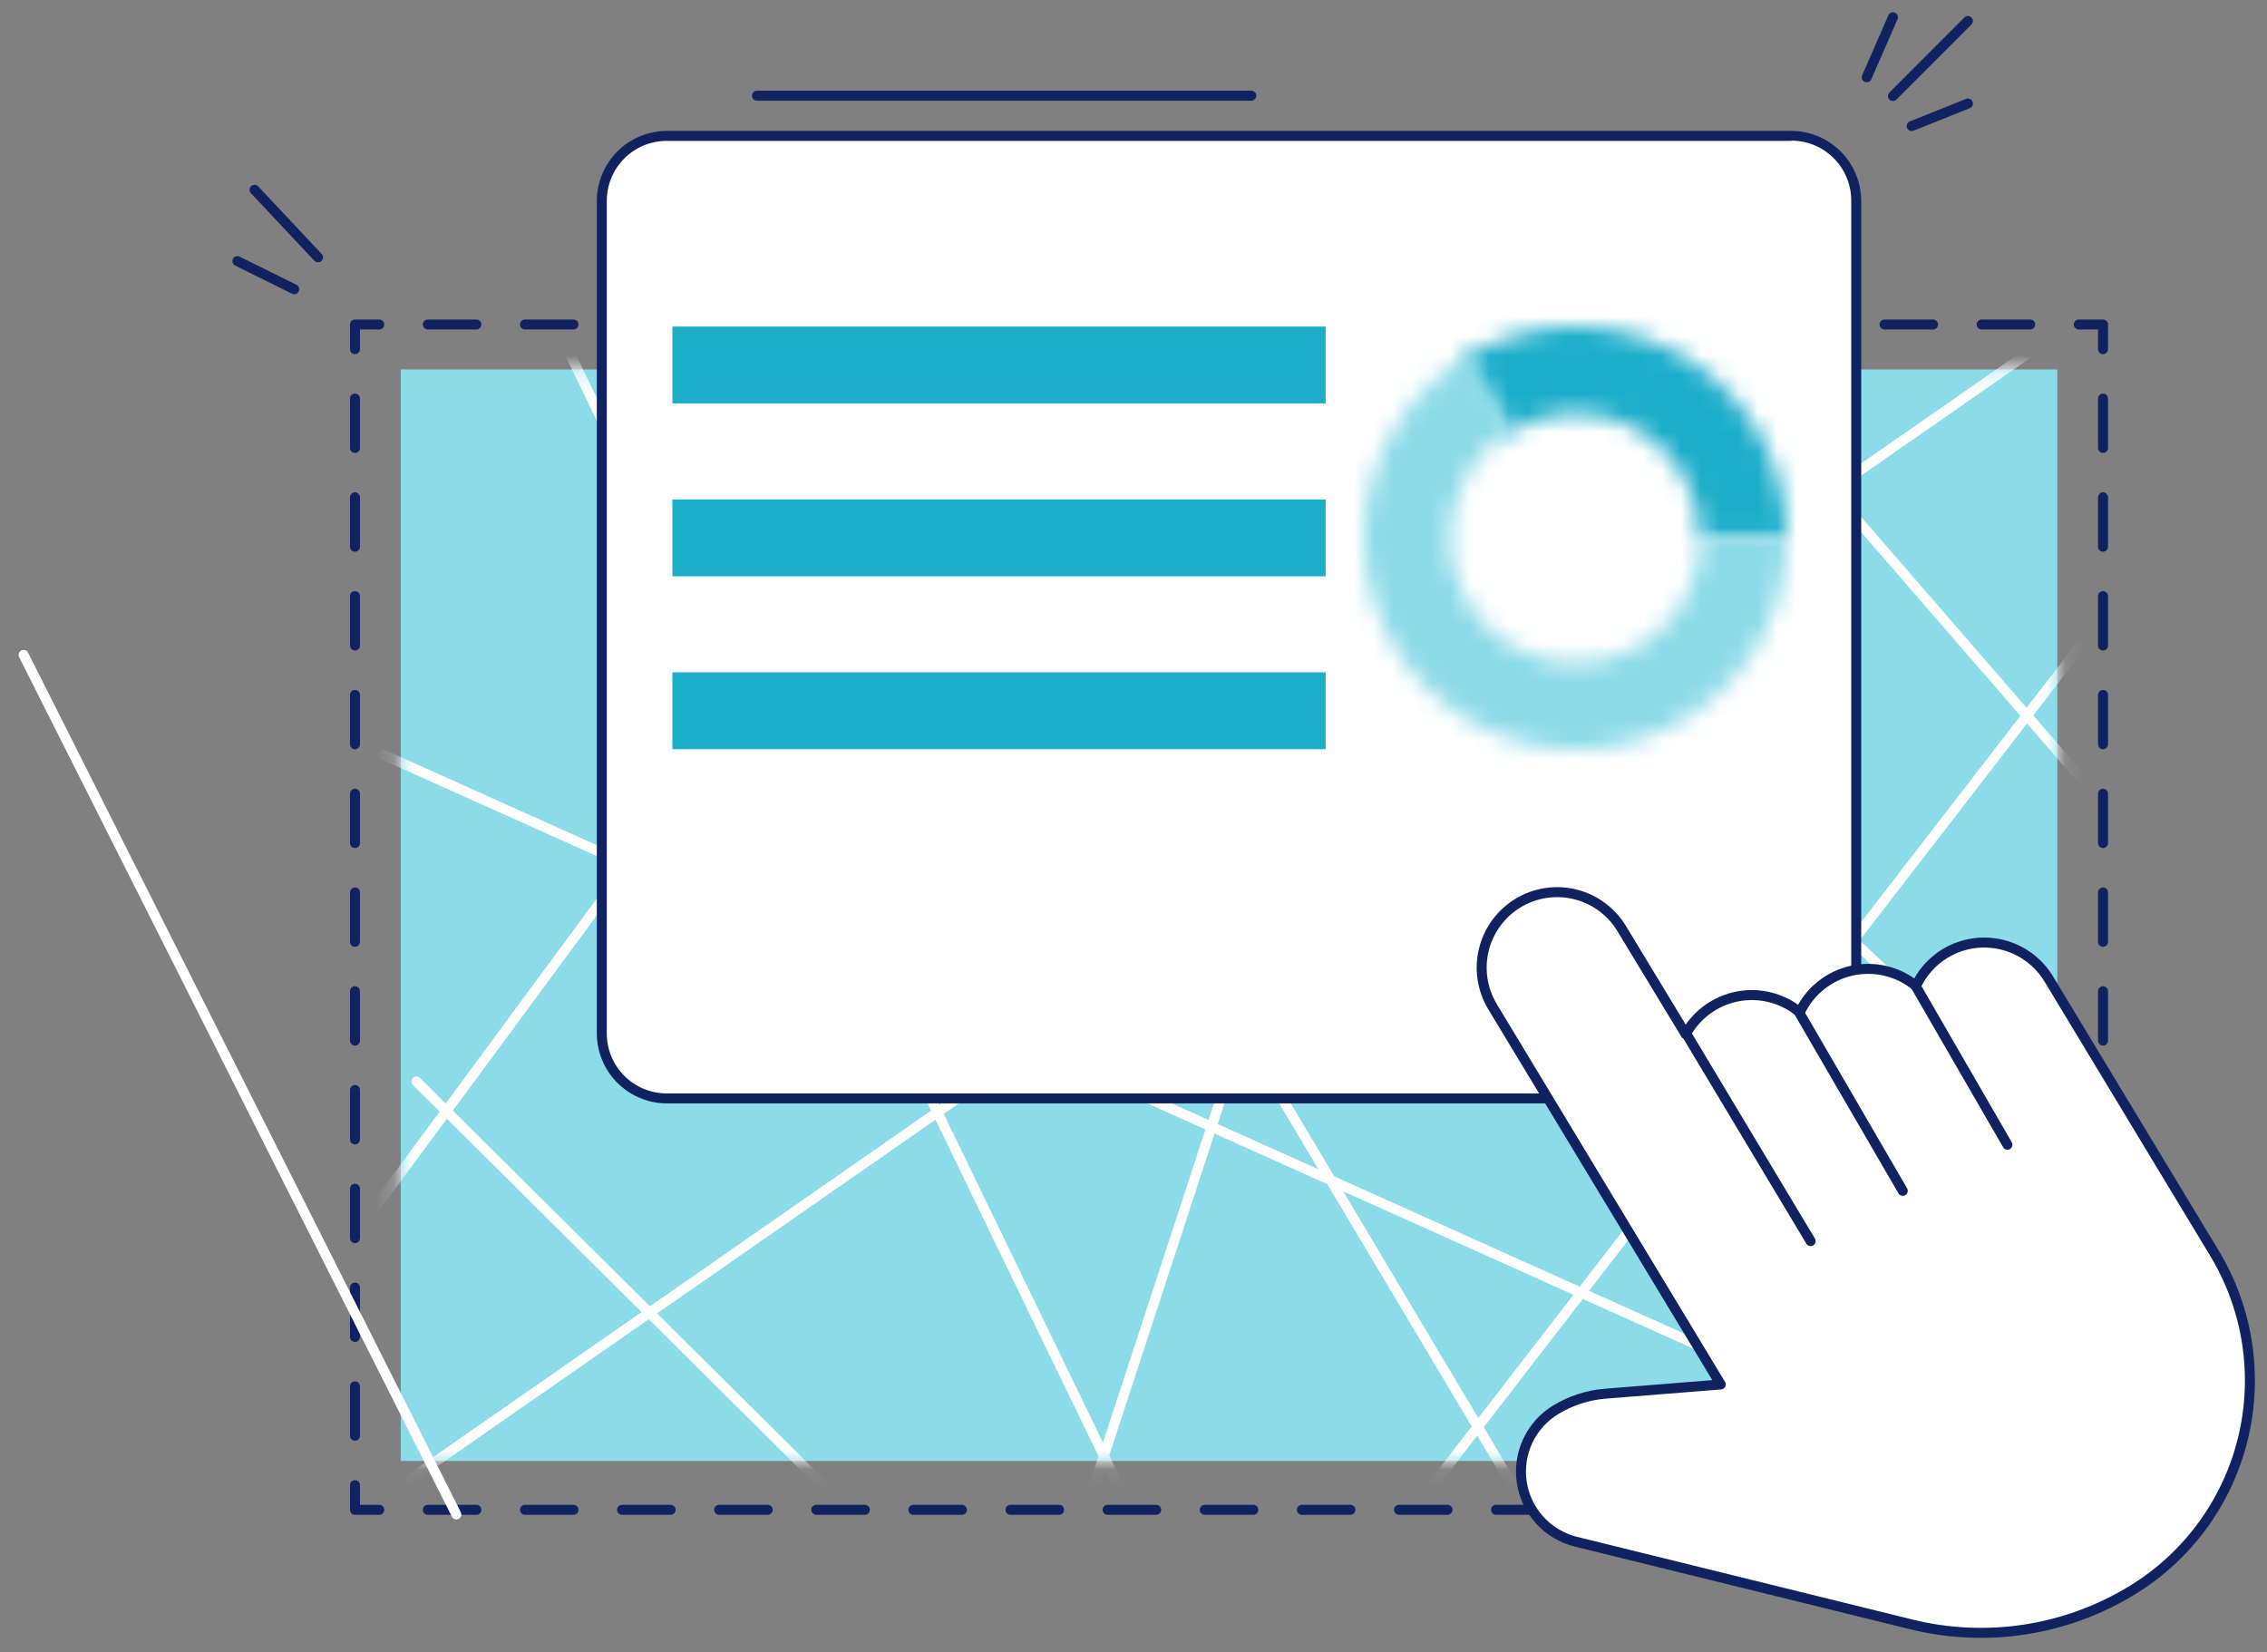 <svg width="118" height="86" viewBox="0 0 118 86" fill="none" xmlns="http://www.w3.org/2000/svg">
<rect x="0" y="0" width="118" height="86" fill="#808080" stroke="none"/>
<path d="M107.084 19.234H20.859V76.056H107.084V19.234Z" fill="#8CDBE8"/>
<mask id="mask0_744_31638" style="mask-type:alpha" maskUnits="userSpaceOnUse" x="20" y="19" width="88" height="58">
<path d="M107.084 19.234H20.859V76.056H107.084V19.234Z" fill="#9BDEFF"/>
</mask>
<g mask="url(#mask0_744_31638)">
<path fill-rule="evenodd" clip-rule="evenodd" d="M21.492 56.118C21.593 56.016 21.758 56.015 21.86 56.116L57.907 91.918C58.009 92.019 58.01 92.183 57.909 92.285C57.808 92.387 57.643 92.388 57.541 92.287L21.494 56.486C21.392 56.384 21.391 56.22 21.492 56.118Z" fill="white"/>
<path fill-rule="evenodd" clip-rule="evenodd" d="M23.597 5.888C23.726 5.826 23.881 5.88 23.944 6.009L69.005 99.031C69.068 99.16 69.014 99.315 68.885 99.378C68.756 99.441 68.601 99.387 68.538 99.257L23.477 6.236C23.414 6.107 23.468 5.951 23.597 5.888Z" fill="white"/>
<path fill-rule="evenodd" clip-rule="evenodd" d="M72.995 -9.642C73.111 -9.556 73.135 -9.394 73.05 -9.278L14.617 69.954C14.532 70.069 14.369 70.094 14.254 70.009C14.139 69.923 14.114 69.761 14.199 69.645L72.632 -9.587C72.717 -9.702 72.88 -9.727 72.995 -9.642Z" fill="white"/>
<path fill-rule="evenodd" clip-rule="evenodd" d="M112.247 28.511C112.36 28.598 112.381 28.762 112.294 28.875L57.93 99.303C57.842 99.417 57.679 99.438 57.566 99.35C57.452 99.262 57.431 99.099 57.519 98.985L111.883 28.557C111.97 28.444 112.133 28.423 112.247 28.511Z" fill="white"/>
<path fill-rule="evenodd" clip-rule="evenodd" d="M108.232 16.538C108.314 16.656 108.285 16.818 108.167 16.9L14.556 82.046C14.439 82.127 14.277 82.098 14.195 81.981C14.113 81.863 14.142 81.701 14.26 81.619L107.87 16.473C107.988 16.391 108.15 16.42 108.232 16.538Z" fill="white"/>
<path fill-rule="evenodd" clip-rule="evenodd" d="M37.185 -6.087C37.282 -6.192 37.447 -6.198 37.552 -6.101L129.126 79.001C129.231 79.098 129.237 79.263 129.14 79.368C129.042 79.473 128.878 79.479 128.773 79.382L37.198 -5.72C37.093 -5.817 37.087 -5.982 37.185 -6.087Z" fill="white"/>
<path fill-rule="evenodd" clip-rule="evenodd" d="M25.323 -12.296C25.446 -12.37 25.605 -12.33 25.679 -12.206L91.962 99.011C92.035 99.134 91.995 99.294 91.872 99.367C91.749 99.441 91.589 99.401 91.516 99.277L25.233 -11.94C25.159 -12.063 25.199 -12.223 25.323 -12.296Z" fill="white"/>
<path fill-rule="evenodd" clip-rule="evenodd" d="M61.042 -14.029C61.151 -14.123 61.315 -14.112 61.408 -14.003L112.284 44.686C112.378 44.794 112.367 44.958 112.258 45.052C112.15 45.146 111.986 45.135 111.892 45.026L61.016 -13.663C60.922 -13.771 60.934 -13.935 61.042 -14.029Z" fill="white"/>
<path fill-rule="evenodd" clip-rule="evenodd" d="M19.695 39.174C19.753 39.043 19.907 38.984 20.038 39.043L131.092 88.931C131.223 88.989 131.281 89.143 131.222 89.274C131.164 89.405 131.01 89.464 130.879 89.405L19.825 39.517C19.695 39.459 19.636 39.305 19.695 39.174Z" fill="white"/>
<path fill-rule="evenodd" clip-rule="evenodd" d="M84.842 -7.917C84.978 -7.872 85.052 -7.725 85.008 -7.589L43.727 118.593C43.683 118.73 43.536 118.804 43.4 118.759C43.263 118.715 43.189 118.568 43.234 118.431L84.514 -7.751C84.559 -7.887 84.705 -7.962 84.842 -7.917Z" fill="white"/>
</g>
<path fill-rule="evenodd" clip-rule="evenodd" d="M18.218 16.892C18.218 16.748 18.334 16.632 18.477 16.632H19.741C19.885 16.632 20.001 16.748 20.001 16.892C20.001 17.035 19.885 17.152 19.741 17.152H18.737V18.177C18.737 18.321 18.621 18.437 18.477 18.437C18.334 18.437 18.218 18.321 18.218 18.177V16.892ZM22.009 16.892C22.009 16.748 22.125 16.632 22.269 16.632H24.796C24.939 16.632 25.056 16.748 25.056 16.892C25.056 17.035 24.939 17.152 24.796 17.152H22.269C22.125 17.152 22.009 17.035 22.009 16.892ZM27.064 16.892C27.064 16.748 27.18 16.632 27.323 16.632H29.851C29.994 16.632 30.111 16.748 30.111 16.892C30.111 17.035 29.994 17.152 29.851 17.152H27.323C27.18 17.152 27.064 17.035 27.064 16.892ZM32.119 16.892C32.119 16.748 32.235 16.632 32.378 16.632H34.906C35.049 16.632 35.166 16.748 35.166 16.892C35.166 17.035 35.049 17.152 34.906 17.152H32.378C32.235 17.152 32.119 17.035 32.119 16.892ZM37.173 16.892C37.173 16.748 37.29 16.632 37.433 16.632H39.961C40.104 16.632 40.22 16.748 40.22 16.892C40.22 17.035 40.104 17.152 39.961 17.152H37.433C37.29 17.152 37.173 17.035 37.173 16.892ZM42.228 16.892C42.228 16.748 42.345 16.632 42.488 16.632H45.016C45.159 16.632 45.275 16.748 45.275 16.892C45.275 17.035 45.159 17.152 45.016 17.152H42.488C42.345 17.152 42.228 17.035 42.228 16.892ZM47.283 16.892C47.283 16.748 47.4 16.632 47.543 16.632H50.07C50.214 16.632 50.33 16.748 50.33 16.892C50.33 17.035 50.214 17.152 50.07 17.152H47.543C47.4 17.152 47.283 17.035 47.283 16.892ZM52.338 16.892C52.338 16.748 52.454 16.632 52.598 16.632H55.125C55.269 16.632 55.385 16.748 55.385 16.892C55.385 17.035 55.269 17.152 55.125 17.152H52.598C52.454 17.152 52.338 17.035 52.338 16.892ZM57.393 16.892C57.393 16.748 57.509 16.632 57.653 16.632H60.18C60.324 16.632 60.44 16.748 60.44 16.892C60.44 17.035 60.324 17.152 60.18 17.152H57.653C57.509 17.152 57.393 17.035 57.393 16.892ZM62.448 16.892C62.448 16.748 62.564 16.632 62.708 16.632H65.235C65.378 16.632 65.495 16.748 65.495 16.892C65.495 17.035 65.378 17.152 65.235 17.152H62.708C62.564 17.152 62.448 17.035 62.448 16.892ZM67.503 16.892C67.503 16.748 67.619 16.632 67.762 16.632H70.29C70.433 16.632 70.549 16.748 70.549 16.892C70.549 17.035 70.433 17.152 70.29 17.152H67.762C67.619 17.152 67.503 17.035 67.503 16.892ZM72.558 16.892C72.558 16.748 72.674 16.632 72.817 16.632H75.345C75.488 16.632 75.604 16.748 75.604 16.892C75.604 17.035 75.488 17.152 75.345 17.152H72.817C72.674 17.152 72.558 17.035 72.558 16.892ZM77.612 16.892C77.612 16.748 77.729 16.632 77.872 16.632H80.4C80.543 16.632 80.659 16.748 80.659 16.892C80.659 17.035 80.543 17.152 80.4 17.152H77.872C77.729 17.152 77.612 17.035 77.612 16.892ZM82.667 16.892C82.667 16.748 82.784 16.632 82.927 16.632H85.454C85.598 16.632 85.714 16.748 85.714 16.892C85.714 17.035 85.598 17.152 85.454 17.152H82.927C82.784 17.152 82.667 17.035 82.667 16.892ZM87.722 16.892C87.722 16.748 87.838 16.632 87.982 16.632H90.509C90.653 16.632 90.769 16.748 90.769 16.892C90.769 17.035 90.653 17.152 90.509 17.152H87.982C87.838 17.152 87.722 17.035 87.722 16.892ZM92.777 16.892C92.777 16.748 92.893 16.632 93.037 16.632H95.564C95.708 16.632 95.824 16.748 95.824 16.892C95.824 17.035 95.708 17.152 95.564 17.152H93.037C92.893 17.152 92.777 17.035 92.777 16.892ZM97.832 16.892C97.832 16.748 97.948 16.632 98.092 16.632H100.619C100.762 16.632 100.879 16.748 100.879 16.892C100.879 17.035 100.762 17.152 100.619 17.152H98.092C97.948 17.152 97.832 17.035 97.832 16.892ZM102.887 16.892C102.887 16.748 103.003 16.632 103.146 16.632H105.674C105.817 16.632 105.934 16.748 105.934 16.892C105.934 17.035 105.817 17.152 105.674 17.152H103.146C103.003 17.152 102.887 17.035 102.887 16.892ZM107.942 16.892C107.942 16.748 108.058 16.632 108.201 16.632H109.465C109.608 16.632 109.725 16.748 109.725 16.892V18.177C109.725 18.321 109.608 18.437 109.465 18.437C109.322 18.437 109.205 18.321 109.205 18.177V17.152H108.201C108.058 17.152 107.942 17.035 107.942 16.892ZM109.465 20.488C109.608 20.488 109.725 20.605 109.725 20.748V23.319C109.725 23.463 109.608 23.579 109.465 23.579C109.322 23.579 109.205 23.463 109.205 23.319V20.748C109.205 20.605 109.322 20.488 109.465 20.488ZM18.477 20.488C18.621 20.488 18.737 20.605 18.737 20.748V23.319C18.737 23.463 18.621 23.579 18.477 23.579C18.334 23.579 18.218 23.463 18.218 23.319V20.748C18.218 20.605 18.334 20.488 18.477 20.488ZM109.465 25.63C109.608 25.63 109.725 25.747 109.725 25.89V28.461C109.725 28.605 109.608 28.721 109.465 28.721C109.322 28.721 109.205 28.605 109.205 28.461V25.89C109.205 25.747 109.322 25.63 109.465 25.63ZM18.477 25.63C18.621 25.63 18.737 25.747 18.737 25.89V28.461C18.737 28.605 18.621 28.721 18.477 28.721C18.334 28.721 18.218 28.605 18.218 28.461V25.89C18.218 25.747 18.334 25.63 18.477 25.63ZM109.465 30.772C109.608 30.772 109.725 30.889 109.725 31.032V33.603C109.725 33.747 109.608 33.863 109.465 33.863C109.322 33.863 109.205 33.747 109.205 33.603V31.032C109.205 30.889 109.322 30.772 109.465 30.772ZM18.477 30.772C18.621 30.772 18.737 30.889 18.737 31.032V33.603C18.737 33.747 18.621 33.863 18.477 33.863C18.334 33.863 18.218 33.747 18.218 33.603V31.032C18.218 30.889 18.334 30.772 18.477 30.772ZM18.477 35.914C18.621 35.914 18.737 36.031 18.737 36.174V38.745C18.737 38.889 18.621 39.005 18.477 39.005C18.334 39.005 18.218 38.889 18.218 38.745V36.174C18.218 36.031 18.334 35.914 18.477 35.914ZM109.465 35.914C109.608 35.914 109.725 36.031 109.725 36.174V38.745C109.725 38.889 109.608 39.005 109.465 39.005C109.322 39.005 109.205 38.889 109.205 38.745V36.174C109.205 36.031 109.322 35.914 109.465 35.914ZM18.477 41.056C18.621 41.056 18.737 41.173 18.737 41.316V43.887C18.737 44.031 18.621 44.147 18.477 44.147C18.334 44.147 18.218 44.031 18.218 43.887V41.316C18.218 41.173 18.334 41.056 18.477 41.056ZM109.465 41.056C109.608 41.056 109.725 41.173 109.725 41.316V43.887C109.725 44.031 109.608 44.147 109.465 44.147C109.322 44.147 109.205 44.031 109.205 43.887V41.316C109.205 41.173 109.322 41.056 109.465 41.056ZM18.477 46.199C18.621 46.199 18.737 46.315 18.737 46.458V49.029C18.737 49.173 18.621 49.289 18.477 49.289C18.334 49.289 18.218 49.173 18.218 49.029V46.458C18.218 46.315 18.334 46.199 18.477 46.199ZM109.465 46.199C109.608 46.199 109.725 46.315 109.725 46.458V49.029C109.725 49.173 109.608 49.289 109.465 49.289C109.322 49.289 109.205 49.173 109.205 49.029V46.458C109.205 46.315 109.322 46.199 109.465 46.199ZM18.477 51.34C18.621 51.34 18.737 51.457 18.737 51.6V54.171C18.737 54.315 18.621 54.431 18.477 54.431C18.334 54.431 18.218 54.315 18.218 54.171V51.6C18.218 51.457 18.334 51.34 18.477 51.34ZM109.465 51.34C109.608 51.34 109.725 51.457 109.725 51.6V54.171C109.725 54.315 109.608 54.431 109.465 54.431C109.322 54.431 109.205 54.315 109.205 54.171V51.6C109.205 51.457 109.322 51.34 109.465 51.34ZM18.477 56.483C18.621 56.483 18.737 56.599 18.737 56.742V59.313C18.737 59.457 18.621 59.573 18.477 59.573C18.334 59.573 18.218 59.457 18.218 59.313V56.742C18.218 56.599 18.334 56.483 18.477 56.483ZM109.465 56.483C109.608 56.483 109.725 56.599 109.725 56.742V59.313C109.725 59.457 109.608 59.573 109.465 59.573C109.322 59.573 109.205 59.457 109.205 59.313V56.742C109.205 56.599 109.322 56.483 109.465 56.483ZM18.477 61.624C18.621 61.624 18.737 61.741 18.737 61.885V64.456C18.737 64.599 18.621 64.715 18.477 64.715C18.334 64.715 18.218 64.599 18.218 64.456V61.885C18.218 61.741 18.334 61.624 18.477 61.624ZM109.465 61.624C109.608 61.624 109.725 61.741 109.725 61.885V64.456C109.725 64.599 109.608 64.715 109.465 64.715C109.322 64.715 109.205 64.599 109.205 64.456V61.885C109.205 61.741 109.322 61.624 109.465 61.624ZM109.465 66.767C109.608 66.767 109.725 66.883 109.725 67.026V69.597C109.725 69.741 109.608 69.857 109.465 69.857C109.322 69.857 109.205 69.741 109.205 69.597V67.026C109.205 66.883 109.322 66.767 109.465 66.767ZM18.477 66.767C18.621 66.767 18.737 66.883 18.737 67.026V69.597C18.737 69.741 18.621 69.858 18.477 69.858C18.334 69.858 18.218 69.741 18.218 69.597V67.026C18.218 66.883 18.334 66.767 18.477 66.767ZM109.465 71.909C109.608 71.909 109.725 72.025 109.725 72.168V74.74C109.725 74.883 109.608 74.999 109.465 74.999C109.322 74.999 109.205 74.883 109.205 74.74V72.168C109.205 72.025 109.322 71.909 109.465 71.909ZM18.477 71.909C18.621 71.909 18.737 72.025 18.737 72.168V74.74C18.737 74.883 18.621 74.999 18.477 74.999C18.334 74.999 18.218 74.883 18.218 74.74V72.168C18.218 72.025 18.334 71.909 18.477 71.909ZM109.465 77.051C109.608 77.051 109.725 77.167 109.725 77.311V78.596C109.725 78.74 109.608 78.856 109.465 78.856H108.201C108.058 78.856 107.942 78.74 107.942 78.596C107.942 78.453 108.058 78.336 108.201 78.336H109.205V77.311C109.205 77.167 109.322 77.051 109.465 77.051ZM18.477 77.051C18.621 77.051 18.737 77.167 18.737 77.311V78.336H19.741C19.885 78.336 20.001 78.453 20.001 78.596C20.001 78.74 19.885 78.856 19.741 78.856H18.477C18.334 78.856 18.218 78.74 18.218 78.596V77.311C18.218 77.167 18.334 77.051 18.477 77.051ZM22.009 78.596C22.009 78.453 22.125 78.336 22.269 78.336H24.796C24.939 78.336 25.056 78.453 25.056 78.596C25.056 78.74 24.939 78.856 24.796 78.856H22.269C22.125 78.856 22.009 78.74 22.009 78.596ZM27.064 78.596C27.064 78.453 27.18 78.336 27.323 78.336H29.851C29.994 78.336 30.111 78.453 30.111 78.596C30.111 78.74 29.994 78.856 29.851 78.856H27.323C27.18 78.856 27.064 78.74 27.064 78.596ZM32.119 78.596C32.119 78.453 32.235 78.336 32.378 78.336H34.906C35.049 78.336 35.166 78.453 35.166 78.596C35.166 78.74 35.049 78.856 34.906 78.856H32.378C32.235 78.856 32.119 78.74 32.119 78.596ZM37.173 78.596C37.173 78.453 37.29 78.336 37.433 78.336H39.961C40.104 78.336 40.22 78.453 40.22 78.596C40.22 78.74 40.104 78.856 39.961 78.856H37.433C37.29 78.856 37.173 78.74 37.173 78.596ZM42.228 78.596C42.228 78.453 42.345 78.336 42.488 78.336H45.016C45.159 78.336 45.275 78.453 45.275 78.596C45.275 78.74 45.159 78.856 45.016 78.856H42.488C42.345 78.856 42.228 78.74 42.228 78.596ZM47.283 78.596C47.283 78.453 47.4 78.336 47.543 78.336H50.07C50.214 78.336 50.33 78.453 50.33 78.596C50.33 78.74 50.214 78.856 50.07 78.856H47.543C47.4 78.856 47.283 78.74 47.283 78.596ZM52.338 78.596C52.338 78.453 52.454 78.336 52.598 78.336H55.125C55.269 78.336 55.385 78.453 55.385 78.596C55.385 78.74 55.269 78.856 55.125 78.856H52.598C52.454 78.856 52.338 78.74 52.338 78.596ZM57.393 78.596C57.393 78.453 57.509 78.336 57.653 78.336H60.18C60.324 78.336 60.44 78.453 60.44 78.596C60.44 78.74 60.324 78.856 60.18 78.856H57.653C57.509 78.856 57.393 78.74 57.393 78.596ZM62.448 78.596C62.448 78.453 62.564 78.336 62.708 78.336H65.235C65.378 78.336 65.495 78.453 65.495 78.596C65.495 78.74 65.378 78.856 65.235 78.856H62.708C62.564 78.856 62.448 78.74 62.448 78.596ZM67.503 78.596C67.503 78.453 67.619 78.336 67.762 78.336H70.29C70.433 78.336 70.549 78.453 70.549 78.596C70.549 78.74 70.433 78.856 70.29 78.856H67.762C67.619 78.856 67.503 78.74 67.503 78.596ZM72.558 78.596C72.558 78.453 72.674 78.336 72.817 78.336H75.345C75.488 78.336 75.604 78.453 75.604 78.596C75.604 78.74 75.488 78.856 75.345 78.856H72.817C72.674 78.856 72.558 78.74 72.558 78.596ZM77.612 78.596C77.612 78.453 77.729 78.336 77.872 78.336H80.4C80.543 78.336 80.659 78.453 80.659 78.596C80.659 78.74 80.543 78.856 80.4 78.856H77.872C77.729 78.856 77.612 78.74 77.612 78.596ZM82.667 78.596C82.667 78.453 82.784 78.336 82.927 78.336H85.454C85.598 78.336 85.714 78.453 85.714 78.596C85.714 78.74 85.598 78.856 85.454 78.856H82.927C82.784 78.856 82.667 78.74 82.667 78.596ZM87.722 78.596C87.722 78.453 87.838 78.336 87.982 78.336H90.509C90.653 78.336 90.769 78.453 90.769 78.596C90.769 78.74 90.653 78.856 90.509 78.856H87.982C87.838 78.856 87.722 78.74 87.722 78.596ZM92.777 78.596C92.777 78.453 92.893 78.336 93.037 78.336H95.564C95.708 78.336 95.824 78.453 95.824 78.596C95.824 78.74 95.708 78.856 95.564 78.856H93.037C92.893 78.856 92.777 78.74 92.777 78.596ZM97.832 78.596C97.832 78.453 97.948 78.336 98.092 78.336H100.619C100.762 78.336 100.879 78.453 100.879 78.596C100.879 78.74 100.762 78.856 100.619 78.856H98.092C97.948 78.856 97.832 78.74 97.832 78.596ZM102.887 78.596C102.887 78.453 103.003 78.336 103.146 78.336H105.674C105.817 78.336 105.934 78.453 105.934 78.596C105.934 78.74 105.817 78.856 105.674 78.856H103.146C103.003 78.856 102.887 78.74 102.887 78.596Z" fill="#102360"/>
<path d="M93.242 7.061H34.703C32.831 7.061 31.314 8.58 31.314 10.453V53.787C31.314 55.661 32.831 57.18 34.703 57.18H93.242C95.114 57.18 96.631 55.661 96.631 53.787V10.453C96.631 8.58 95.114 7.061 93.242 7.061Z" fill="white"/>
<path d="M93.243 7.321C94.069 7.321 94.862 7.649 95.446 8.234C96.031 8.819 96.359 9.613 96.359 10.44V53.788C96.361 54.198 96.281 54.605 96.125 54.985C95.969 55.365 95.74 55.711 95.451 56.002C95.161 56.293 94.817 56.523 94.438 56.681C94.059 56.839 93.653 56.92 93.243 56.92H34.701C34.29 56.92 33.884 56.839 33.505 56.681C33.126 56.523 32.782 56.293 32.492 56.002C32.203 55.711 31.974 55.365 31.818 54.985C31.662 54.605 31.583 54.198 31.584 53.788V10.453C31.584 9.626 31.913 8.832 32.497 8.247C33.081 7.662 33.874 7.334 34.701 7.334H93.243V7.321ZM93.243 6.814H34.701C33.738 6.818 32.815 7.203 32.134 7.884C31.453 8.566 31.069 9.489 31.065 10.453V53.788C31.066 54.754 31.448 55.68 32.13 56.365C32.811 57.049 33.735 57.435 34.701 57.44H93.243C94.208 57.435 95.132 57.049 95.813 56.365C96.495 55.68 96.877 54.754 96.878 53.788V10.453C96.874 9.489 96.49 8.566 95.809 7.884C95.128 7.203 94.206 6.818 93.243 6.814Z" fill="#102360"/>
<path fill-rule="evenodd" clip-rule="evenodd" d="M39.141 4.981C39.141 4.838 39.257 4.721 39.401 4.721H65.133C65.277 4.721 65.393 4.838 65.393 4.981C65.393 5.125 65.277 5.241 65.133 5.241H39.401C39.257 5.241 39.141 5.125 39.141 4.981Z" fill="#102360"/>
<path fill-rule="evenodd" clip-rule="evenodd" d="M13.072 9.692C13.176 9.594 13.341 9.599 13.439 9.703L16.742 13.217C16.841 13.322 16.836 13.487 16.731 13.585C16.627 13.683 16.462 13.678 16.364 13.574L13.061 10.059C12.963 9.955 12.967 9.79 13.072 9.692Z" fill="#102360"/>
<path fill-rule="evenodd" clip-rule="evenodd" d="M12.124 13.478C12.188 13.349 12.343 13.296 12.472 13.36L15.43 14.823C15.558 14.887 15.611 15.043 15.548 15.172C15.484 15.3 15.328 15.353 15.2 15.29L12.242 13.826C12.113 13.762 12.061 13.607 12.124 13.478Z" fill="#102360"/>
<path fill-rule="evenodd" clip-rule="evenodd" d="M98.634 0.659C98.765 0.717 98.825 0.87 98.768 1.002L97.404 4.126C97.347 4.258 97.194 4.318 97.063 4.26C96.931 4.203 96.871 4.05 96.928 3.918L98.292 0.794C98.349 0.662 98.502 0.602 98.634 0.659Z" fill="#102360"/>
<path fill-rule="evenodd" clip-rule="evenodd" d="M102.616 0.909C102.718 1.01 102.718 1.175 102.616 1.277L98.713 5.183C98.612 5.285 98.448 5.285 98.346 5.183C98.245 5.082 98.245 4.917 98.346 4.816L102.249 0.909C102.351 0.807 102.515 0.807 102.616 0.909Z" fill="#102360"/>
<path fill-rule="evenodd" clip-rule="evenodd" d="M102.674 5.293C102.727 5.426 102.662 5.577 102.529 5.631L99.602 6.803C99.469 6.856 99.318 6.792 99.265 6.658C99.212 6.525 99.276 6.374 99.409 6.32L102.336 5.148C102.469 5.095 102.62 5.16 102.674 5.293Z" fill="#102360"/>
<path d="M101.254 49.629C100.588 50.031 100.058 50.623 99.73 51.328C99.267 50.949 98.724 50.68 98.142 50.542C97.56 50.404 96.954 50.401 96.371 50.534C95.788 50.666 95.242 50.929 94.776 51.305C94.31 51.68 93.936 52.156 93.681 52.698C93.236 52.331 92.715 52.066 92.155 51.922C91.596 51.779 91.012 51.762 90.445 51.87C89.877 51.979 89.341 52.212 88.874 52.552C88.407 52.892 88.02 53.33 87.742 53.837L84.41 48.339C83.871 47.447 83.001 46.806 81.989 46.556C80.978 46.307 79.909 46.47 79.018 47.01C78.127 47.549 77.486 48.421 77.237 49.433C76.988 50.445 77.151 51.515 77.69 52.407L89.568 72.072L83.553 72.552C82.642 72.627 81.761 72.912 80.98 73.387C80.345 73.772 79.838 74.336 79.523 75.009C79.208 75.682 79.1 76.433 79.211 77.168C79.322 77.902 79.648 78.587 80.148 79.137C80.647 79.686 81.298 80.075 82.019 80.254L99.454 84.554C101.392 85.037 103.406 85.131 105.381 84.83C107.355 84.528 109.25 83.838 110.956 82.799C113.85 81.043 115.929 78.21 116.739 74.921C117.548 71.633 117.022 68.157 115.275 65.256L106.64 50.959C106.1 50.07 105.23 49.431 104.221 49.182C103.212 48.933 102.145 49.093 101.254 49.629Z" fill="white"/>
<path fill-rule="evenodd" clip-rule="evenodd" d="M78.884 46.787C79.834 46.212 80.973 46.038 82.051 46.304C83.129 46.57 84.058 47.254 84.633 48.205L87.745 53.34C88.011 52.956 88.341 52.618 88.721 52.341C89.219 51.979 89.791 51.731 90.396 51.615C91 51.499 91.623 51.518 92.219 51.671C92.713 51.797 93.178 52.012 93.593 52.304C93.853 51.843 94.199 51.435 94.613 51.102C95.11 50.702 95.692 50.421 96.314 50.28C96.936 50.139 97.581 50.142 98.202 50.289C98.719 50.411 99.206 50.631 99.64 50.934C99.992 50.307 100.501 49.78 101.12 49.406L101.12 49.406C102.07 48.835 103.208 48.664 104.283 48.929C105.359 49.195 106.286 49.877 106.862 50.824L106.862 50.825L115.497 65.121L115.497 65.122C117.28 68.081 117.817 71.628 116.991 74.984C116.165 78.339 114.043 81.23 111.091 83.021C109.355 84.078 107.428 84.78 105.42 85.087C103.412 85.393 101.363 85.297 99.392 84.806C99.392 84.806 99.392 84.806 99.391 84.806L81.957 80.507L81.956 80.507C81.186 80.315 80.49 79.899 79.956 79.312C79.421 78.724 79.073 77.992 78.954 77.206C78.835 76.421 78.951 75.618 79.288 74.899C79.625 74.179 80.166 73.576 80.845 73.165C81.661 72.669 82.581 72.371 83.532 72.293L83.533 72.293L89.128 71.846L77.467 52.542C77.467 52.542 77.467 52.542 77.467 52.542C76.893 51.591 76.719 50.45 76.985 49.371C77.25 48.292 77.933 47.362 78.884 46.787ZM81.927 46.809C80.983 46.576 79.985 46.728 79.152 47.232C78.32 47.736 77.722 48.55 77.489 49.495C77.257 50.44 77.409 51.44 77.912 52.273L89.79 71.937C89.837 72.014 89.84 72.11 89.799 72.19C89.758 72.27 89.678 72.323 89.588 72.331L83.575 72.811C83.574 72.811 83.574 72.811 83.574 72.811C82.704 72.882 81.861 73.156 81.115 73.609C80.523 73.967 80.051 74.493 79.758 75.119C79.465 75.745 79.364 76.445 79.467 77.129C79.571 77.812 79.874 78.45 80.34 78.962C80.805 79.473 81.41 79.835 82.081 80.002C82.081 80.002 82.081 80.002 82.081 80.002L99.516 84.301L99.517 84.302C101.421 84.776 103.401 84.868 105.341 84.573C107.282 84.276 109.144 83.598 110.821 82.577L110.821 82.577C113.656 80.857 115.693 78.081 116.487 74.859C117.28 71.637 116.764 68.232 115.052 65.39M115.052 65.39L106.418 51.094C106.418 51.094 106.418 51.094 106.418 51.094C105.913 50.264 105.101 49.667 104.159 49.434C103.216 49.201 102.22 49.351 101.388 49.851C100.766 50.227 100.271 50.779 99.965 51.438C99.931 51.511 99.865 51.564 99.787 51.582C99.709 51.6 99.627 51.58 99.565 51.529C99.133 51.175 98.626 50.924 98.082 50.795C97.539 50.666 96.973 50.664 96.428 50.787C95.883 50.91 95.374 51.157 94.939 51.507C94.503 51.857 94.154 52.303 93.916 52.809C93.882 52.881 93.817 52.934 93.738 52.952C93.66 52.969 93.578 52.95 93.516 52.899C93.1 52.555 92.613 52.308 92.091 52.174C91.568 52.041 91.023 52.024 90.493 52.126C89.964 52.227 89.463 52.444 89.027 52.762C88.591 53.079 88.23 53.489 87.97 53.962C87.925 54.043 87.841 54.095 87.748 54.097C87.655 54.099 87.568 54.051 87.52 53.972L84.188 48.474C83.685 47.641 82.872 47.042 81.927 46.809" fill="#102360"/>
<path fill-rule="evenodd" clip-rule="evenodd" d="M87.572 53.479C87.695 53.405 87.855 53.445 87.929 53.568L94.468 64.475C94.541 64.598 94.502 64.758 94.379 64.832C94.256 64.905 94.096 64.865 94.022 64.742L87.483 53.835C87.409 53.712 87.449 53.553 87.572 53.479Z" fill="#102360"/>
<path fill-rule="evenodd" clip-rule="evenodd" d="M93.46 52.385C93.584 52.313 93.743 52.355 93.815 52.479L99.266 61.86C99.338 61.984 99.296 62.144 99.172 62.216C99.048 62.288 98.889 62.246 98.817 62.122L93.366 52.74C93.294 52.616 93.336 52.457 93.46 52.385Z" fill="#102360"/>
<path fill-rule="evenodd" clip-rule="evenodd" d="M99.566 51.075C99.69 51.003 99.849 51.045 99.921 51.17L104.714 59.462C104.786 59.586 104.744 59.745 104.62 59.817C104.496 59.889 104.337 59.846 104.265 59.722L99.471 51.43C99.399 51.306 99.442 51.147 99.566 51.075Z" fill="#102360"/>
<path fill-rule="evenodd" clip-rule="evenodd" d="M82.457 44.54C81.678 44.353 80.869 44.325 80.079 44.458C79.29 44.591 78.535 44.882 77.86 45.314C77.185 45.746 76.604 46.31 76.153 46.972C75.701 47.634 75.387 48.381 75.23 49.167C75.073 49.953 75.077 50.763 75.24 51.548C75.403 52.333 75.723 53.077 76.181 53.735C76.263 53.853 76.234 54.015 76.116 54.097C75.998 54.179 75.836 54.15 75.754 54.032C75.257 53.316 74.909 52.508 74.732 51.654C74.554 50.801 74.55 49.92 74.721 49.065C74.891 48.211 75.232 47.399 75.724 46.679C76.215 45.959 76.846 45.346 77.58 44.876C78.314 44.407 79.134 44.09 79.993 43.945C80.852 43.801 81.731 43.831 82.578 44.035C83.425 44.238 84.222 44.611 84.921 45.13C85.621 45.649 86.209 46.304 86.649 47.056C86.722 47.18 86.68 47.339 86.557 47.412C86.433 47.484 86.274 47.443 86.201 47.319C85.796 46.627 85.255 46.025 84.612 45.547C83.969 45.07 83.236 44.727 82.457 44.54Z" fill="white"/>
<path fill-rule="evenodd" clip-rule="evenodd" d="M1.112 33.86C1.24 33.795 1.396 33.847 1.461 33.975L23.986 78.723C24.051 78.852 23.999 79.008 23.871 79.072C23.743 79.137 23.587 79.085 23.523 78.957L0.997 34.209C0.933 34.081 0.984 33.924 1.112 33.86Z" fill="white"/>
<rect x="35" y="17" width="34" height="4" fill="#1CAEC9"/>
<rect x="35" y="26" width="34" height="4" fill="#1CAEC9"/>
<rect x="35" y="35" width="34" height="4" fill="#1CAEC9"/>
<mask id="path-32-inside-1_744_31638" fill="white">
<path d="M93 28C93 26.012 92.461 24.061 91.441 22.355C90.421 20.648 88.957 19.251 87.206 18.31C85.454 17.369 83.481 16.92 81.495 17.012C79.509 17.103 77.585 17.731 75.927 18.828L78.415 22.585C79.393 21.937 80.529 21.566 81.702 21.512C82.874 21.459 84.039 21.723 85.073 22.279C86.107 22.834 86.972 23.66 87.574 24.667C88.176 25.674 88.494 26.826 88.494 28H93Z"/>
</mask>
<path d="M93 28C93 26.012 92.461 24.061 91.441 22.355C90.421 20.648 88.957 19.251 87.206 18.31C85.454 17.369 83.481 16.92 81.495 17.012C79.509 17.103 77.585 17.731 75.927 18.828L78.415 22.585C79.393 21.937 80.529 21.566 81.702 21.512C82.874 21.459 84.039 21.723 85.073 22.279C86.107 22.834 86.972 23.66 87.574 24.667C88.176 25.674 88.494 26.826 88.494 28H93Z" stroke="#1CAEC9" stroke-width="8" mask="url(#path-32-inside-1_744_31638)"/>
<mask id="path-33-inside-2_744_31638" fill="white">
<path d="M76.5 18.474C74.824 19.442 73.433 20.834 72.467 22.511C71.502 24.188 70.996 26.091 71 28.026C71.005 29.961 71.52 31.861 72.493 33.534C73.467 35.206 74.864 36.592 76.545 37.552C78.225 38.512 80.129 39.011 82.065 39C84 38.989 85.898 38.467 87.567 37.487C89.236 36.508 90.617 35.105 91.571 33.422C92.525 31.738 93.018 29.832 92.999 27.897L88.537 27.939C88.548 29.089 88.255 30.221 87.688 31.222C87.121 32.223 86.3 33.056 85.308 33.639C84.317 34.221 83.189 34.531 82.038 34.537C80.888 34.544 79.757 34.247 78.758 33.677C77.759 33.107 76.928 32.283 76.35 31.289C75.771 30.295 75.465 29.166 75.463 28.015C75.46 26.865 75.761 25.735 76.335 24.738C76.909 23.741 77.735 22.914 78.731 22.338L76.5 18.474Z"/>
</mask>
<path d="M76.5 18.474C74.824 19.442 73.433 20.834 72.467 22.511C71.502 24.188 70.996 26.091 71 28.026C71.005 29.961 71.52 31.861 72.493 33.534C73.467 35.206 74.864 36.592 76.545 37.552C78.225 38.512 80.129 39.011 82.065 39C84 38.989 85.898 38.467 87.567 37.487C89.236 36.508 90.617 35.105 91.571 33.422C92.525 31.738 93.018 29.832 92.999 27.897L88.537 27.939C88.548 29.089 88.255 30.221 87.688 31.222C87.121 32.223 86.3 33.056 85.308 33.639C84.317 34.221 83.189 34.531 82.038 34.537C80.888 34.544 79.757 34.247 78.758 33.677C77.759 33.107 76.928 32.283 76.35 31.289C75.771 30.295 75.465 29.166 75.463 28.015C75.46 26.865 75.761 25.735 76.335 24.738C76.909 23.741 77.735 22.914 78.731 22.338L76.5 18.474Z" stroke="#8CDBE8" stroke-width="8" mask="url(#path-33-inside-2_744_31638)"/>
</svg>
